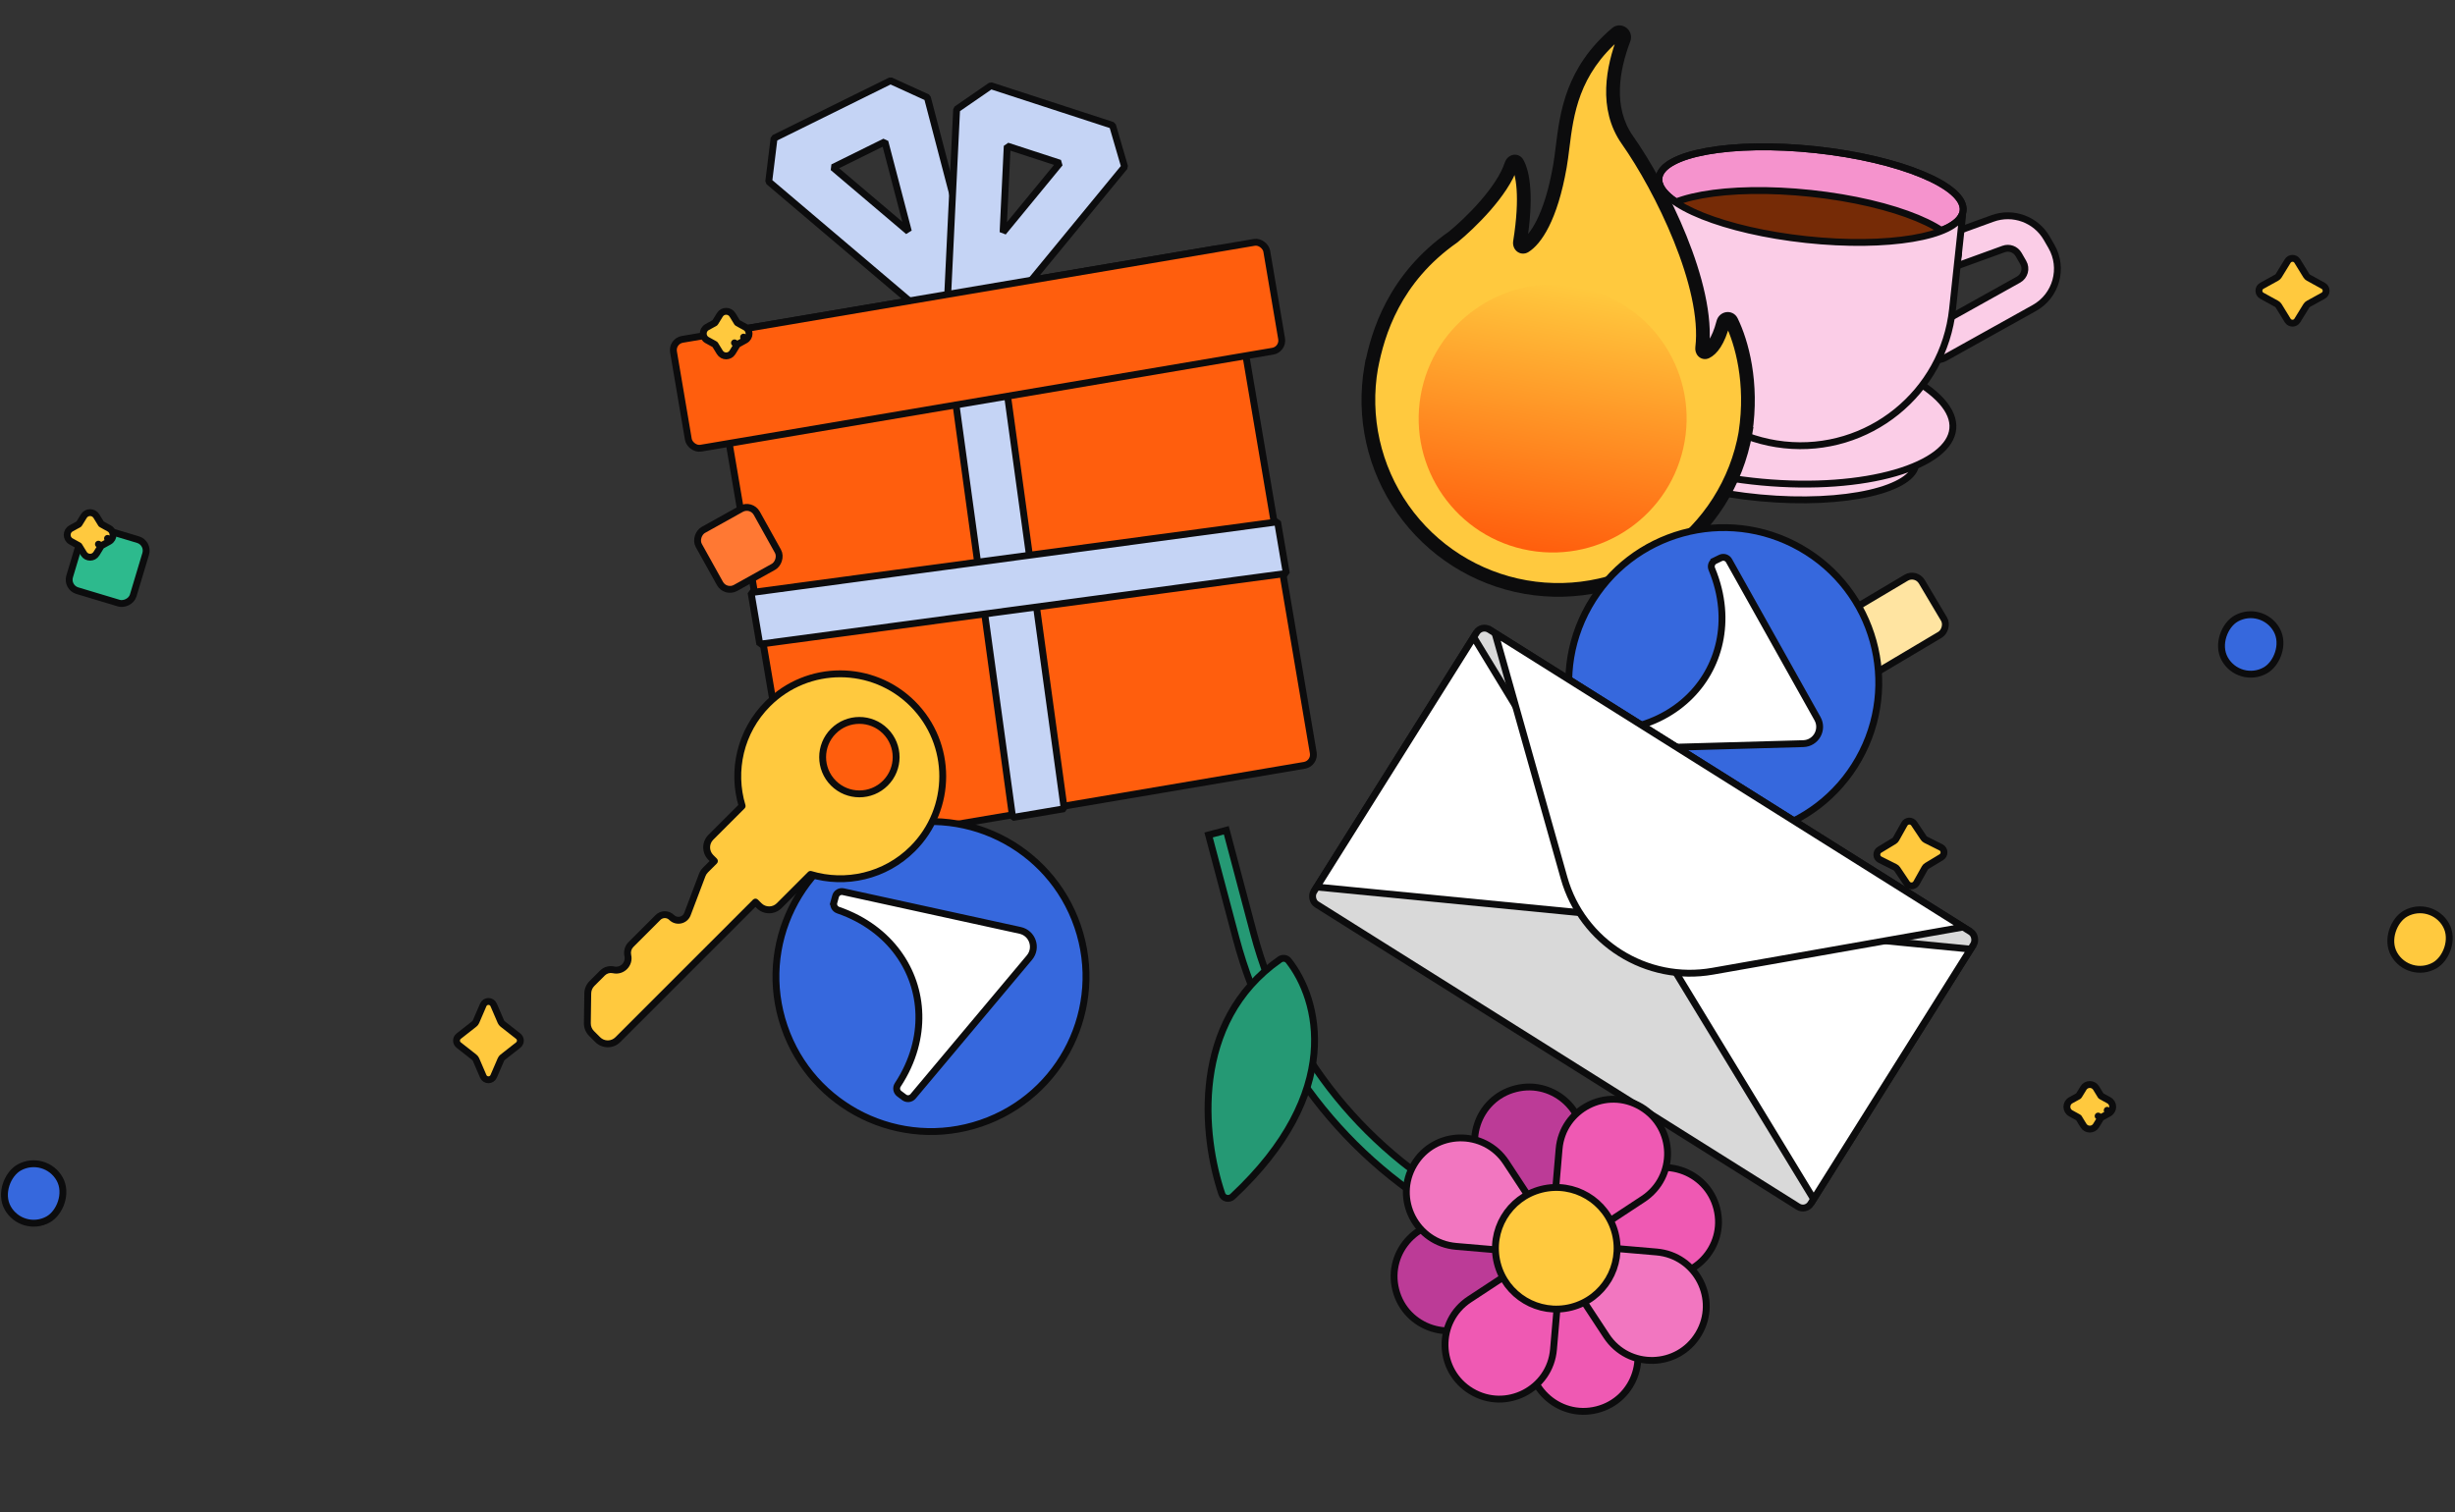 <svg width="1073" height="661" viewBox="0 0 1073 661" fill="none" xmlns="http://www.w3.org/2000/svg">
<rect x="0" y="0" width="1073" height="661" fill="#333333" stroke="none"/>
<path d="M837.295 203.023C837.07 205.434 835.353 207.837 831.873 210.066C828.412 212.282 823.433 214.17 817.23 215.596C804.841 218.443 787.91 219.368 769.394 217.648C750.879 215.927 734.408 211.898 722.756 206.816C716.922 204.272 712.376 201.499 709.383 198.683C706.373 195.851 705.128 193.173 705.352 190.761C705.576 188.35 707.293 185.947 710.774 183.718C714.234 181.502 719.213 179.614 725.416 178.188C737.805 175.341 754.737 174.416 773.252 176.137C791.767 177.857 808.238 181.886 819.891 186.968C825.724 189.512 830.27 192.285 833.263 195.101C836.274 197.933 837.519 200.612 837.295 203.023Z" fill="#FBCDE7" stroke="#0C0C0D" stroke-width="3"/>
<path d="M853.505 187.432C853.142 191.338 850.773 195.031 846.458 198.353C842.14 201.677 835.991 204.53 828.39 206.73C813.197 211.129 792.512 212.833 769.958 210.737C747.404 208.641 727.387 203.155 713.265 196.032C706.2 192.468 700.682 188.532 697.051 184.469C693.421 180.408 691.773 176.342 692.136 172.436C692.499 168.53 694.868 164.837 699.184 161.514C703.502 158.19 709.65 155.338 717.252 153.137C732.444 148.739 753.129 147.034 775.683 149.13C798.238 151.226 818.254 156.713 832.376 163.836C839.442 167.399 844.959 171.336 848.591 175.399C852.22 179.459 853.868 183.526 853.505 187.432Z" fill="#FBCDE7" stroke="#0C0C0D" stroke-width="3"/>
<path fill-rule="evenodd" clip-rule="evenodd" d="M882.261 111.248C880.944 108.965 878.178 107.956 875.7 108.856L853.444 116.941C849.757 118.281 845.682 116.378 844.342 112.69C843.003 109.003 844.906 104.928 848.593 103.589L870.849 95.504C879.807 92.249 889.807 95.896 894.568 104.152L896.6 107.676C902.073 117.168 898.719 129.304 889.148 134.639L850.194 156.352C846.767 158.263 842.441 157.033 840.531 153.606C838.621 150.18 839.85 145.854 843.277 143.944L882.231 122.23C884.879 120.754 885.806 117.398 884.292 114.772L882.261 111.248Z" fill="#FBCDE7" stroke="#0C0C0D" stroke-width="3" stroke-linecap="round"/>
<ellipse cx="791.541" cy="84.966" rx="66.854" ry="19.638" transform="rotate(6.13 791.541 84.966)" fill="#F593CD" stroke="#0C0C0D" stroke-width="3"/>
<ellipse cx="791.541" cy="84.966" rx="66.854" ry="19.638" transform="rotate(6.13 791.541 84.966)" stroke="#0C0C0D" stroke-width="3"/>
<ellipse cx="789.489" cy="104.077" rx="66.854" ry="19.638" transform="rotate(6.13 789.489 104.077)" fill="#762B06" stroke="#0C0C0D" stroke-width="3"/>
<path fill-rule="evenodd" clip-rule="evenodd" d="M857.79 93.342C854.881 103.46 824.969 108.539 789.419 104.721C753.87 100.903 725.719 89.588 725.024 79.083C724.916 79.54 724.835 80.008 724.784 80.487L720.449 120.847C716.506 157.558 743.07 190.515 779.782 194.457C816.493 198.4 849.449 171.836 853.392 135.125L857.727 94.765C857.778 94.286 857.799 93.811 857.79 93.342Z" fill="#FBCDE7"/>
<path d="M857.79 93.342L859.29 93.314L856.348 92.927L857.79 93.342ZM725.024 79.083L726.521 78.984L723.565 78.737L725.024 79.083ZM724.784 80.487L723.292 80.326L724.784 80.487ZM720.449 120.847L721.94 121.007L720.449 120.847ZM856.348 92.927C855.8 94.837 853.866 96.798 850.221 98.577C846.631 100.33 841.664 101.762 835.597 102.778C823.479 104.808 807.255 105.128 789.579 103.23L789.259 106.213C807.134 108.132 823.641 107.822 836.093 105.737C842.312 104.695 847.59 103.2 851.537 101.273C855.43 99.374 858.326 96.906 859.232 93.756L856.348 92.927ZM789.579 103.23C771.904 101.332 756.119 97.573 744.707 93.017C738.995 90.736 734.445 88.281 731.309 85.806C728.125 83.294 726.652 80.967 726.521 78.984L723.527 79.182C723.744 82.452 726.05 85.478 729.451 88.161C732.899 90.882 737.739 93.464 743.595 95.803C755.32 100.485 771.385 104.293 789.259 106.213L789.579 103.23ZM726.275 80.647C726.32 80.231 726.39 79.825 726.484 79.429L723.565 78.737C723.442 79.255 723.35 79.785 723.292 80.326L726.275 80.647ZM721.94 121.007L726.275 80.647L723.292 80.326L718.958 120.687L721.94 121.007ZM779.942 192.966C744.054 189.112 718.086 156.895 721.94 121.007L718.958 120.687C714.926 158.222 742.086 191.918 779.621 195.949L779.942 192.966ZM851.901 134.965C848.046 170.852 815.829 196.82 779.942 192.966L779.621 195.949C817.156 199.98 850.852 172.82 854.884 135.285L851.901 134.965ZM856.235 94.605L851.901 134.965L854.884 135.285L859.218 94.925L856.235 94.605ZM856.29 93.37C856.298 93.776 856.28 94.188 856.235 94.605L859.218 94.925C859.276 94.383 859.3 93.846 859.29 93.314L856.29 93.37Z" fill="#0C0C0D"/>
<rect x="310.648" y="146.239" width="229.057" height="229.057" rx="4.734" transform="rotate(-9.625 310.648 146.239)" fill="#FF5E0D" stroke="#0C0C0D" stroke-width="3"/>
<path fill-rule="evenodd" clip-rule="evenodd" d="M364.048 73.204L397.02 101.173L386.766 61.98L364.048 73.204ZM338.322 60.416L389.213 35.275L405.333 42.629L428.301 130.423L409.85 142.032L335.991 79.379L338.322 60.416Z" fill="#C5D4F5" stroke="#0C0C0D" stroke-width="3" stroke-linejoin="bevel"/>
<path fill-rule="evenodd" clip-rule="evenodd" d="M463.241 71.335L438.41 101.547L440.225 63.834L463.241 71.335ZM486.245 54.789L433.07 37.459L418.112 47.776L413.918 134.907L434.164 142.714L491.533 72.913L486.245 54.789Z" fill="#C5D4F5" stroke="#0C0C0D" stroke-width="3" stroke-linejoin="bevel"/>
<path fill-rule="evenodd" clip-rule="evenodd" d="M442.59 357.362L417.299 173.003L439.836 169.181L465.128 353.54L442.59 357.362Z" fill="#C5D4F5" stroke="#0C0C0D" stroke-width="3" stroke-linejoin="bevel"/>
<path fill-rule="evenodd" clip-rule="evenodd" d="M328.26 259.065L558.383 228.121L562.205 250.658L332.082 281.603L328.26 259.065Z" fill="#C5D4F5" stroke="#0C0C0D" stroke-width="3" stroke-linejoin="bevel"/>
<rect x="293.574" y="149.134" width="263" height="48.26" rx="4.734" transform="rotate(-9.625 293.574 149.134)" fill="#FF5E0D" stroke="#0C0C0D" stroke-width="3"/>
<mask id="path-15-outside-1_1419_5860" maskUnits="userSpaceOnUse" x="581.357" y="-3.472" width="214.025" height="279.036" fill="black">
<rect fill="white" x="581.357" y="-3.472" width="214.025" height="279.036"/>
<path fill-rule="evenodd" clip-rule="evenodd" d="M663.194 71.324C665.554 75.507 667.545 85.683 664.328 105.867C664.108 107.253 665.253 108.375 666.445 107.633C670.949 104.831 677.785 95.555 681.778 72.739C682.234 70.131 682.581 67.345 682.945 64.423C684.796 49.555 687.087 31.148 706.498 14.595C708.163 13.175 710.5 15.03 709.722 17.074C705.013 29.45 701.354 47.147 711.325 61.251C725.904 81.955 747.251 124.938 743.956 152.112C743.815 153.279 744.645 154.345 745.708 153.844C747.989 152.77 751.009 149.34 753.155 141.051C753.63 139.216 755.95 138.765 756.781 140.469C761.238 149.609 766.214 167.3 762.883 189.155C762.882 189.157 762.882 189.158 762.882 189.159L762.905 189.163C759.108 210.856 746.85 230.153 728.825 242.808C710.801 255.463 688.488 260.439 666.795 256.643C645.102 252.846 625.805 240.587 613.15 222.563C600.495 204.539 595.518 182.226 599.315 160.533L599.33 160.535C602.172 145.618 609.395 121.616 635.143 103.591C642.36 97.709 656.703 83.773 660.537 72.003C660.987 70.622 662.48 70.059 663.194 71.324Z"/>
</mask>
<path fill-rule="evenodd" clip-rule="evenodd" d="M663.194 71.324C665.554 75.507 667.545 85.683 664.328 105.867C664.108 107.253 665.253 108.375 666.445 107.633C670.949 104.831 677.785 95.555 681.778 72.739C682.234 70.131 682.581 67.345 682.945 64.423C684.796 49.555 687.087 31.148 706.498 14.595C708.163 13.175 710.5 15.03 709.722 17.074C705.013 29.45 701.354 47.147 711.325 61.251C725.904 81.955 747.251 124.938 743.956 152.112C743.815 153.279 744.645 154.345 745.708 153.844C747.989 152.77 751.009 149.34 753.155 141.051C753.63 139.216 755.95 138.765 756.781 140.469C761.238 149.609 766.214 167.3 762.883 189.155C762.882 189.157 762.882 189.158 762.882 189.159L762.905 189.163C759.108 210.856 746.85 230.153 728.825 242.808C710.801 255.463 688.488 260.439 666.795 256.643C645.102 252.846 625.805 240.587 613.15 222.563C600.495 204.539 595.518 182.226 599.315 160.533L599.33 160.535C602.172 145.618 609.395 121.616 635.143 103.591C642.36 97.709 656.703 83.773 660.537 72.003C660.987 70.622 662.48 70.059 663.194 71.324Z" fill="#FFC93E"/>
<path d="M664.328 105.867L661.366 105.395L664.328 105.867ZM663.194 71.324L660.581 72.799L663.194 71.324ZM666.445 107.633L664.86 105.086L664.86 105.086L666.445 107.633ZM682.945 64.423L685.922 64.793L682.945 64.423ZM706.498 14.595L704.552 12.312L704.552 12.312L706.498 14.595ZM709.722 17.074L706.918 16.007L706.918 16.007L709.722 17.074ZM711.325 61.251L713.777 59.523L713.774 59.519L711.325 61.251ZM743.956 152.112L740.978 151.751L740.978 151.751L743.956 152.112ZM745.708 153.844L744.43 151.13L745.708 153.844ZM753.155 141.051L756.059 141.803L756.059 141.803L753.155 141.051ZM756.781 140.469L754.085 141.784L756.781 140.469ZM762.883 189.155L759.917 188.703L759.916 188.712L759.914 188.721L762.883 189.155ZM762.882 189.159L759.927 188.642L759.41 191.597L762.365 192.114L762.882 189.159ZM762.905 189.163L765.86 189.68L766.377 186.725L763.422 186.208L762.905 189.163ZM728.825 242.808L727.102 240.352L728.825 242.808ZM613.15 222.563L615.605 220.839L613.15 222.563ZM599.315 160.533L599.832 157.577L596.877 157.06L596.36 160.015L599.315 160.533ZM599.33 160.535L598.813 163.49L601.724 164L602.277 161.097L599.33 160.535ZM635.143 103.591L636.863 106.048L636.953 105.986L637.038 105.916L635.143 103.591ZM660.537 72.003L663.389 72.932L660.537 72.003ZM667.291 106.339C670.531 86.007 668.69 74.959 665.807 69.85L660.581 72.799C662.418 76.054 664.559 85.36 661.366 105.395L667.291 106.339ZM664.86 105.086C665.048 104.969 665.389 104.839 665.829 104.875C666.26 104.911 666.61 105.093 666.846 105.302C667.293 105.697 667.323 106.139 667.291 106.339L661.366 105.395C661.113 106.981 661.606 108.676 662.868 109.794C664.273 111.038 666.311 111.25 668.03 110.181L664.86 105.086ZM678.823 72.222C674.866 94.83 668.231 102.989 664.86 105.086L668.03 110.181C673.667 106.673 680.704 96.279 684.733 73.256L678.823 72.222ZM679.968 64.052C679.602 66.991 679.264 69.7 678.823 72.222L684.733 73.256C685.205 70.562 685.56 67.7 685.922 64.793L679.968 64.052ZM704.552 12.312C684.213 29.656 681.829 49.098 679.968 64.052L685.922 64.793C687.762 50.012 689.961 32.64 708.445 16.878L704.552 12.312ZM712.526 18.141C713.431 15.764 712.496 13.436 710.871 12.169C709.202 10.869 706.606 10.56 704.552 12.312L708.445 16.878C708.323 16.981 708.079 17.1 707.772 17.096C707.499 17.092 707.301 16.994 707.182 16.902C707.064 16.81 706.967 16.68 706.915 16.51C706.855 16.318 706.872 16.13 706.918 16.007L712.526 18.141ZM713.774 59.519C704.733 46.73 707.878 30.354 712.526 18.141L706.918 16.007C702.147 28.545 697.976 47.565 708.875 62.982L713.774 59.519ZM746.934 152.473C748.677 138.102 743.917 119.973 737.125 103.133C730.293 86.192 721.202 70.067 713.777 59.523L708.872 62.978C716.026 73.138 724.898 88.857 731.561 105.377C738.264 121.998 742.53 138.947 740.978 151.751L746.934 152.473ZM744.43 151.13C744.692 151.007 745.106 150.912 745.588 151.014C746.053 151.113 746.386 151.353 746.585 151.569C746.943 151.958 746.953 152.315 746.934 152.473L740.978 151.751C740.817 153.076 741.171 154.55 742.175 155.638C742.697 156.204 743.428 156.69 744.344 156.884C745.276 157.082 746.193 156.932 746.987 156.558L744.43 151.13ZM750.251 140.299C748.18 148.297 745.49 150.631 744.43 151.13L746.987 156.558C750.488 154.909 753.838 150.383 756.059 141.803L750.251 140.299ZM759.478 139.154C758.446 137.038 756.31 136.132 754.321 136.477C752.421 136.808 750.784 138.238 750.251 140.299L756.059 141.803C756.001 142.029 755.762 142.317 755.348 142.389C755.142 142.425 754.874 142.407 754.604 142.274C754.316 142.132 754.152 141.921 754.085 141.784L759.478 139.154ZM765.848 189.608C769.28 167.093 764.176 148.788 759.478 139.154L754.085 141.784C758.301 150.431 763.148 167.508 759.917 188.703L765.848 189.608ZM765.837 189.676C765.844 189.636 765.849 189.605 765.851 189.592C765.851 189.588 765.852 189.586 765.852 189.584C765.852 189.583 765.852 189.582 765.852 189.582C765.852 189.581 765.852 189.581 765.852 189.581C765.852 189.58 765.852 189.585 765.851 189.59L759.914 188.721C759.914 188.724 759.913 188.727 759.913 188.729C759.913 188.73 759.913 188.73 759.913 188.731C759.913 188.731 759.913 188.732 759.913 188.732C759.913 188.733 759.913 188.728 759.914 188.722C759.916 188.711 759.92 188.68 759.927 188.642L765.837 189.676ZM762.365 192.114L762.388 192.118L763.422 186.208L763.399 186.204L762.365 192.114ZM759.95 188.646C756.29 209.555 744.475 228.155 727.102 240.352L730.549 245.263C749.225 232.151 761.926 212.157 765.86 189.68L759.95 188.646ZM727.102 240.352C709.729 252.55 688.222 257.347 667.312 253.687L666.278 259.598C688.755 263.531 711.874 258.375 730.549 245.263L727.102 240.352ZM667.312 253.687C646.402 250.028 627.803 238.212 615.605 220.839L610.695 224.287C623.807 242.962 643.801 255.664 666.278 259.598L667.312 253.687ZM615.605 220.839C603.407 203.466 598.611 181.959 602.27 161.05L596.36 160.015C592.426 182.492 597.583 205.612 610.695 224.287L615.605 220.839ZM598.798 163.488L598.813 163.49L599.848 157.58L599.832 157.577L598.798 163.488ZM633.422 101.133C606.764 119.796 599.295 144.689 596.383 159.974L602.277 161.097C605.049 146.547 612.026 123.436 636.863 106.048L633.422 101.133ZM657.684 71.074C655.96 76.368 651.744 82.423 646.848 88.032C642.005 93.582 636.739 98.42 633.248 101.265L637.038 105.916C640.763 102.88 646.278 97.809 651.369 91.978C656.407 86.206 661.28 79.407 663.389 72.932L657.684 71.074ZM665.807 69.85C665.356 69.051 664.658 68.336 663.699 67.935C662.742 67.535 661.755 67.544 660.907 67.797C659.274 68.286 658.155 69.631 657.684 71.074L663.389 72.932C663.369 72.995 663.221 73.368 662.626 73.546C662.297 73.644 661.845 73.663 661.383 73.47C660.919 73.276 660.675 72.965 660.581 72.799L665.807 69.85Z" fill="#0C0C0D" mask="url(#path-15-outside-1_1419_5860)"/>
<ellipse cx="678.609" cy="182.963" rx="58.553" ry="58.553" transform="rotate(-170.073 678.609 182.963)" fill="url(#paint0_linear_1419_5860)"/>
<rect x="328.335" y="220" width="29" height="29" rx="5" transform="rotate(60.883 328.335 220)" fill="#FF7833" stroke="#0C0C0D" stroke-width="3"/>
<rect x="65.113" y="237.337" width="29" height="29" rx="5" transform="rotate(106.707 65.113 237.337)" fill="#2DBA8D" stroke="#0C0C0D" stroke-width="3"/>
<rect x="837.411" y="250" width="29" height="47" rx="5" transform="rotate(59.296 837.411 250)" fill="#FFE4A1" stroke="#0C0C0D" stroke-width="3"/>
<circle cx="406.898" cy="426.899" r="67.747" transform="rotate(-18.84 406.898 426.899)" fill="#3668DD" stroke="#0C0C0D" stroke-width="3"/>
<path d="M364.476 394.412L365.922 394.813L364.476 394.412C364.07 395.877 364.897 397.363 366.295 397.844C372.165 399.865 377.353 402.622 381.818 405.934C398.416 418.25 405.32 438.485 399.711 458.378C398.203 463.728 395.782 469.081 392.371 474.269C391.559 475.504 391.813 477.186 393.03 478.097L395.193 479.716C396.398 480.618 398.098 480.415 399.062 479.266L449.917 418.623C453.48 414.374 451.27 407.895 445.853 406.71L368.536 389.8C367.071 389.479 365.601 390.357 365.199 391.808L364.476 394.412Z" fill="white" stroke="#0C0C0D" stroke-width="3"/>
<circle cx="753.401" cy="298.401" r="67.747" transform="rotate(29.571 753.401 298.401)" fill="#3668DD" stroke="#0C0C0D" stroke-width="3"/>
<path d="M749.539 245.108L750.198 246.455L749.539 245.108C748.173 245.776 747.61 247.382 748.178 248.746C750.564 254.479 751.946 260.188 752.432 265.726C754.238 286.315 743.687 304.911 725.086 313.921C720.083 316.344 714.473 318.086 708.328 318.979C706.865 319.191 705.776 320.498 705.903 322.013L706.128 324.705C706.253 326.206 707.533 327.342 709.032 327.3L788.146 325.081C793.688 324.926 797.067 318.972 794.357 314.134L755.683 245.083C754.95 243.774 753.318 243.258 751.965 243.92L749.539 245.108Z" fill="white" stroke="#0C0C0D" stroke-width="3"/>
<rect x="647.517" y="273.068" width="256.473" height="141.865" rx="4.001" transform="rotate(32.13 647.517 273.068)" fill="#D9D9D9" stroke="#0C0C0D" stroke-width="3"/>
<path d="M717.736 400.928L861.291 414.915L792.68 524.165L717.736 400.928Z" fill="white" stroke="#0C0C0D" stroke-width="3"/>
<path d="M719.043 401.749L644.099 278.512L575.487 387.762L719.043 401.749Z" fill="white" stroke="#0C0C0D" stroke-width="3"/>
<path d="M683.589 383.772L653.428 276.78L858.023 405.272L748.55 424.568C719.633 429.665 691.556 412.032 683.589 383.772Z" fill="white" stroke="#0C0C0D" stroke-width="3"/>
<path fill-rule="evenodd" clip-rule="evenodd" d="M535.977 362.954L547.962 408.113C561.987 460.96 597.987 505.262 646.846 529.802L678.907 545.905L675.316 553.054L643.255 536.951C592.35 511.383 554.842 465.225 540.23 410.165L528.245 365.006L535.977 362.954Z" fill="#259974" stroke="#0C0C0D" stroke-width="3"/>
<path d="M559.374 419.444C520.367 446.714 525.462 496.582 534.045 521.974C534.714 523.951 537.193 524.502 538.719 523.078C587.709 477.353 576.428 436.695 563.159 419.948C562.243 418.792 560.583 418.599 559.374 419.444Z" fill="#259974" stroke="#0C0C0D" stroke-width="3"/>
<path d="M691.531 503.748L681.63 551.695L650.1 514.241C638.808 500.829 645.442 480.224 662.438 475.92C679.435 471.615 695.077 486.577 691.531 503.748Z" fill="#BC3B97" stroke="#0C0C0D" stroke-width="3"/>
<path d="M668.883 588.403L678.784 540.456L710.314 577.91C721.606 591.322 714.972 611.926 697.976 616.231C680.98 620.536 665.337 605.574 668.883 588.403Z" fill="#EF59B3" stroke="#0C0C0D" stroke-width="3"/>
<path d="M722.535 557.399L674.587 547.499L712.042 515.968C725.454 504.677 746.058 511.311 750.363 528.307C754.668 545.303 739.705 560.945 722.535 557.399Z" fill="#EF59B3" stroke="#0C0C0D" stroke-width="3"/>
<path d="M637.88 534.752L685.827 544.652L648.373 576.183C634.96 587.474 614.356 580.84 610.052 563.844C605.747 546.848 620.709 531.206 637.88 534.752Z" fill="#BC3B97" stroke="#0C0C0D" stroke-width="3"/>
<path d="M718.144 524.152L677.24 551.055L681.428 502.276C682.928 484.807 702.188 474.929 717.25 483.903C732.312 492.877 732.793 514.518 718.144 524.152Z" fill="#EF59B3" stroke="#0C0C0D" stroke-width="3"/>
<path d="M642.27 567.998L683.175 541.095L678.986 589.875C677.486 607.343 658.226 617.221 643.164 608.247C628.102 599.273 627.621 577.633 642.27 567.998Z" fill="#EF59B3" stroke="#0C0C0D" stroke-width="3"/>
<path d="M702.131 584.013L675.227 543.108L724.007 547.297C741.475 548.797 751.354 568.057 742.379 583.119C733.405 598.181 711.765 598.661 702.131 584.013Z" fill="#F276C0" stroke="#0C0C0D" stroke-width="3"/>
<path d="M658.284 508.138L685.187 549.043L636.408 544.854C618.939 543.354 609.061 524.094 618.035 509.032C627.009 493.97 648.65 493.489 658.284 508.138Z" fill="#F276C0" stroke="#0C0C0D" stroke-width="3"/>
<circle cx="680.191" cy="545.682" r="26.586" transform="rotate(-14.213 680.191 545.682)" fill="#FFC93E" stroke="#0C0C0D" stroke-width="3"/>
<path fill-rule="evenodd" clip-rule="evenodd" d="M398.917 307.676C381.423 290.182 353.06 290.182 335.566 307.676C323.475 319.766 319.74 337.049 324.363 352.347L310.672 366.039C308.247 368.463 308.247 372.394 310.672 374.819L312.258 376.405L308.334 380.329C307.712 380.951 307.229 381.698 306.918 382.521L300.458 399.583C299.376 402.44 295.706 403.229 293.546 401.069C291.902 399.425 289.238 399.425 287.594 401.069L275.789 412.874C274.52 414.143 273.993 415.974 274.394 417.723C275.252 421.47 271.897 424.825 268.15 423.966C266.402 423.566 264.57 424.093 263.302 425.361L258.713 429.95C257.57 431.093 256.917 432.637 256.895 434.254L256.712 447.295C256.689 448.971 257.344 450.586 258.53 451.772L261.25 454.492C263.675 456.916 267.606 456.916 270.03 454.492L330.187 394.335L331.774 395.921C334.198 398.346 338.13 398.346 340.554 395.921L354.245 382.23C369.543 386.852 386.826 383.117 398.917 371.027C416.411 353.533 416.411 325.169 398.917 307.676ZM386.964 319.629C380.692 313.358 370.524 313.358 364.253 319.629C357.981 325.901 357.981 336.068 364.253 342.34C370.524 348.611 380.692 348.611 386.964 342.34C393.235 336.068 393.235 325.901 386.964 319.629Z" fill="#FFC93E"/>
<path d="M324.363 352.347L325.423 353.408C325.814 353.017 325.958 352.443 325.799 351.914L324.363 352.347ZM312.258 376.405L313.318 377.466C313.904 376.88 313.904 375.93 313.318 375.344L312.258 376.405ZM306.918 382.521L305.515 381.99L306.918 382.521ZM300.458 399.583L299.055 399.052L300.458 399.583ZM274.394 417.723L272.932 418.058L272.932 418.058L274.394 417.723ZM268.15 423.966L267.815 425.429L267.815 425.429L268.15 423.966ZM256.895 434.254L255.395 434.233L255.395 434.233L256.895 434.254ZM256.712 447.295L258.212 447.316L258.212 447.316L256.712 447.295ZM270.03 454.492L271.091 455.552L270.03 454.492ZM330.187 394.335L331.248 393.274C330.662 392.688 329.712 392.688 329.127 393.274L330.187 394.335ZM331.774 395.921L332.834 394.861L331.774 395.921ZM354.245 382.23L354.679 380.794C354.15 380.634 353.576 380.778 353.185 381.169L354.245 382.23ZM336.626 308.736C353.534 291.828 380.948 291.828 397.856 308.736L399.977 306.615C381.898 288.535 352.585 288.535 334.505 306.615L336.626 308.736ZM325.799 351.914C321.33 337.124 324.942 320.421 336.626 308.736L334.505 306.615C322.008 319.112 318.151 336.975 322.927 352.781L325.799 351.914ZM311.732 367.099L325.423 353.408L323.302 351.287L309.611 364.978L311.732 367.099ZM311.732 373.758C309.893 371.919 309.893 368.938 311.732 367.099L309.611 364.978C306.6 367.988 306.6 372.869 309.611 375.88L311.732 373.758ZM313.318 375.344L311.732 373.758L309.611 375.88L311.197 377.466L313.318 375.344ZM309.395 381.39L313.318 377.466L311.197 375.344L307.273 379.268L309.395 381.39ZM308.32 383.052C308.557 382.428 308.923 381.861 309.395 381.39L307.273 379.268C306.501 380.041 305.902 380.968 305.515 381.99L308.32 383.052ZM301.861 400.114L308.32 383.052L305.515 381.99L299.055 399.052L301.861 400.114ZM292.485 402.129C295.416 405.06 300.393 403.99 301.861 400.114L299.055 399.052C298.359 400.891 295.997 401.398 294.607 400.008L292.485 402.129ZM288.655 402.129C289.713 401.072 291.428 401.072 292.485 402.129L294.607 400.008C292.377 397.779 288.763 397.779 286.534 400.008L288.655 402.129ZM276.849 413.935L288.655 402.129L286.534 400.008L274.728 411.814L276.849 413.935ZM275.856 417.388C275.571 416.143 275.946 414.838 276.849 413.935L274.728 411.814C273.094 413.447 272.416 415.806 272.932 418.058L275.856 417.388ZM267.815 425.429C272.641 426.534 276.961 422.213 275.856 417.388L272.932 418.058C273.543 420.726 271.153 423.115 268.485 422.504L267.815 425.429ZM264.362 426.422C265.266 425.519 266.57 425.143 267.815 425.429L268.485 422.504C266.233 421.989 263.874 422.667 262.241 424.301L264.362 426.422ZM259.773 431.011L264.362 426.422L262.241 424.301L257.652 428.89L259.773 431.011ZM258.395 434.275C258.412 433.049 258.906 431.878 259.773 431.011L257.652 428.89C256.233 430.309 255.423 432.226 255.395 434.233L258.395 434.275ZM258.212 447.316L258.395 434.275L255.395 434.233L255.212 447.274L258.212 447.316ZM259.591 450.711C258.692 449.812 258.194 448.587 258.212 447.316L255.212 447.274C255.183 449.355 255.997 451.36 257.469 452.832L259.591 450.711ZM262.311 453.431L259.591 450.711L257.469 452.832L260.189 455.552L262.311 453.431ZM268.97 453.431C267.131 455.27 264.15 455.27 262.311 453.431L260.189 455.552C263.2 458.563 268.081 458.563 271.091 455.552L268.97 453.431ZM329.127 393.274L268.97 453.431L271.091 455.552L331.248 395.395L329.127 393.274ZM332.834 394.861L331.248 393.274L329.127 395.395L330.713 396.982L332.834 394.861ZM339.493 394.861C337.655 396.699 334.673 396.699 332.834 394.861L330.713 396.982C333.724 399.992 338.604 399.992 341.615 396.982L339.493 394.861ZM353.185 381.169L339.493 394.861L341.615 396.982L355.306 383.29L353.185 381.169ZM397.856 369.966C386.172 381.65 369.469 385.262 354.679 380.794L353.812 383.666C369.618 388.441 387.48 384.584 399.977 372.087L397.856 369.966ZM397.856 308.736C414.764 325.644 414.764 353.058 397.856 369.966L399.977 372.087C418.057 354.008 418.057 324.695 399.977 306.615L397.856 308.736ZM365.314 320.69C370.999 315.004 380.217 315.004 385.903 320.69L388.024 318.568C381.167 311.711 370.049 311.711 363.192 318.568L365.314 320.69ZM365.314 341.279C359.628 335.594 359.628 326.375 365.314 320.69L363.192 318.568C356.335 325.426 356.335 336.543 363.192 343.401L365.314 341.279ZM385.903 341.279C380.217 346.965 370.999 346.965 365.314 341.279L363.192 343.401C370.049 350.258 381.167 350.258 388.024 343.401L385.903 341.279ZM385.903 320.69C391.589 326.375 391.589 335.594 385.903 341.279L388.024 343.401C394.882 336.543 394.882 325.426 388.024 318.568L385.903 320.69Z" fill="#0C0C0D"/>
<path d="M999.869 140.097C1000.84 141.672 1003.13 141.672 1004.09 140.097L1008.02 133.705C1008.24 133.339 1008.56 133.038 1008.93 132.831L1015.39 129.275C1017.1 128.334 1017.1 125.877 1015.39 124.935L1008.93 121.379C1008.56 121.172 1008.24 120.871 1008.02 120.505L1004.09 114.113C1003.13 112.538 1000.84 112.538 999.869 114.113L995.946 120.505C995.722 120.871 995.406 121.172 995.03 121.379L988.576 124.935C986.866 125.877 986.866 128.334 988.576 129.275L995.03 132.831C995.406 133.038 995.722 133.339 995.946 133.705L999.869 140.097Z" fill="#FFC93E" stroke="#0C0C0D" stroke-width="3" stroke-linejoin="round"/>
<path d="M47.718 236.676L46.994 235.362L47.718 236.676L44.327 238.544C44.29 238.564 44.259 238.594 44.237 238.629L43.022 237.884L44.237 238.629L42.146 242.037C40.88 244.098 37.884 244.098 36.619 242.037L34.527 238.629C34.505 238.594 34.474 238.564 34.438 238.544L31.047 236.676C28.809 235.443 28.809 232.228 31.047 230.996L34.438 229.128C34.474 229.107 34.505 229.078 34.527 229.042L36.619 225.635C37.884 223.573 40.88 223.573 42.146 225.635L44.237 229.042C44.259 229.078 44.29 229.107 44.327 229.128L47.718 230.996C49.955 232.228 49.955 235.443 47.718 236.676Z" fill="#FFC93E" stroke="#0C0C0D" stroke-width="3" stroke-linejoin="round"/>
<path d="M325.718 148.676L324.994 147.362L325.718 148.676L322.327 150.544C322.29 150.564 322.259 150.594 322.237 150.629L321.022 149.884L322.237 150.629L320.146 154.037C318.88 156.098 315.884 156.098 314.619 154.037L312.527 150.629C312.505 150.594 312.474 150.564 312.438 150.544L309.047 148.676C306.809 147.443 306.809 144.228 309.047 142.996L312.438 141.128C312.474 141.107 312.505 141.078 312.527 141.042L314.619 137.635C315.884 135.573 318.88 135.573 320.146 137.635L322.237 141.042C322.259 141.078 322.29 141.107 322.327 141.128L325.718 142.996C327.955 144.228 327.955 147.443 325.718 148.676Z" fill="#FFC93E" stroke="#0C0C0D" stroke-width="3" stroke-linejoin="round"/>
<path d="M215.761 439.283C214.901 437.286 212.07 437.286 211.21 439.283L208.041 446.638C207.877 447.018 207.621 447.351 207.296 447.607L200.483 452.954C199.219 453.946 199.219 455.86 200.483 456.852L207.296 462.199C207.621 462.455 207.877 462.788 208.041 463.168L211.21 470.523C212.07 472.52 214.901 472.52 215.761 470.523L218.93 463.168C219.094 462.788 219.35 462.455 219.675 462.199L226.488 456.852C227.752 455.86 227.752 453.946 226.488 452.954L219.675 447.607C219.35 447.351 219.094 447.018 218.93 446.638L215.761 439.283Z" fill="#FFC93E" stroke="#0C0C0D" stroke-width="3" stroke-linejoin="round"/>
<path d="M921.718 486.676L920.994 485.362L921.718 486.676L918.327 488.544C918.29 488.564 918.259 488.594 918.237 488.629L917.023 487.884L918.237 488.629L916.146 492.037C914.881 494.098 911.885 494.098 910.619 492.037L908.528 488.629C908.506 488.594 908.475 488.564 908.438 488.544L905.047 486.676C902.81 485.443 902.81 482.228 905.047 480.996L908.438 479.128C908.475 479.107 908.506 479.078 908.528 479.042L910.619 475.635C911.885 473.573 914.881 473.573 916.146 475.635L918.237 479.042C918.259 479.078 918.29 479.107 918.327 479.128L921.718 480.996C923.955 482.228 923.955 485.443 921.718 486.676Z" fill="#FFC93E" stroke="#0C0C0D" stroke-width="3" stroke-linejoin="round"/>
<rect x="19.754" y="504.04" width="26" height="26" rx="13" transform="rotate(60.883 19.754 504.04)" fill="#3668DD" stroke="#0C0C0D" stroke-width="3"/>
<rect x="988.754" y="264.04" width="26" height="26" rx="13" transform="rotate(60.883 988.754 264.04)" fill="#3668DD" stroke="#0C0C0D" stroke-width="3"/>
<rect x="1062.75" y="393.04" width="26" height="26" rx="13" transform="rotate(60.883 1062.75 393.04)" fill="#FFC93E" stroke="#0C0C0D" stroke-width="3"/>
<path d="M836.577 360.04C835.549 358.504 833.261 358.595 832.357 360.207L828.69 366.749C828.48 367.123 828.176 367.437 827.809 367.658L821.5 371.467C819.829 372.475 819.926 374.93 821.672 375.804L828.262 379.102C828.646 379.294 828.973 379.582 829.212 379.939L833.385 386.17C834.413 387.706 836.701 387.616 837.605 386.003L841.272 379.461C841.482 379.087 841.786 378.774 842.153 378.552L848.462 374.744C850.133 373.735 850.036 371.28 848.29 370.406L841.7 367.109C841.317 366.917 840.989 366.628 840.75 366.272L836.577 360.04Z" fill="#FFC93E" stroke="#0C0C0D" stroke-width="3" stroke-linejoin="round"/>
<defs>
<linearGradient id="paint0_linear_1419_5860" x1="678.609" y1="124.411" x2="678.609" y2="241.516" gradientUnits="userSpaceOnUse">
<stop stop-color="#FF5E0D"/>
<stop offset="1" stop-color="#FFC93E"/>
</linearGradient>
</defs>
</svg>
